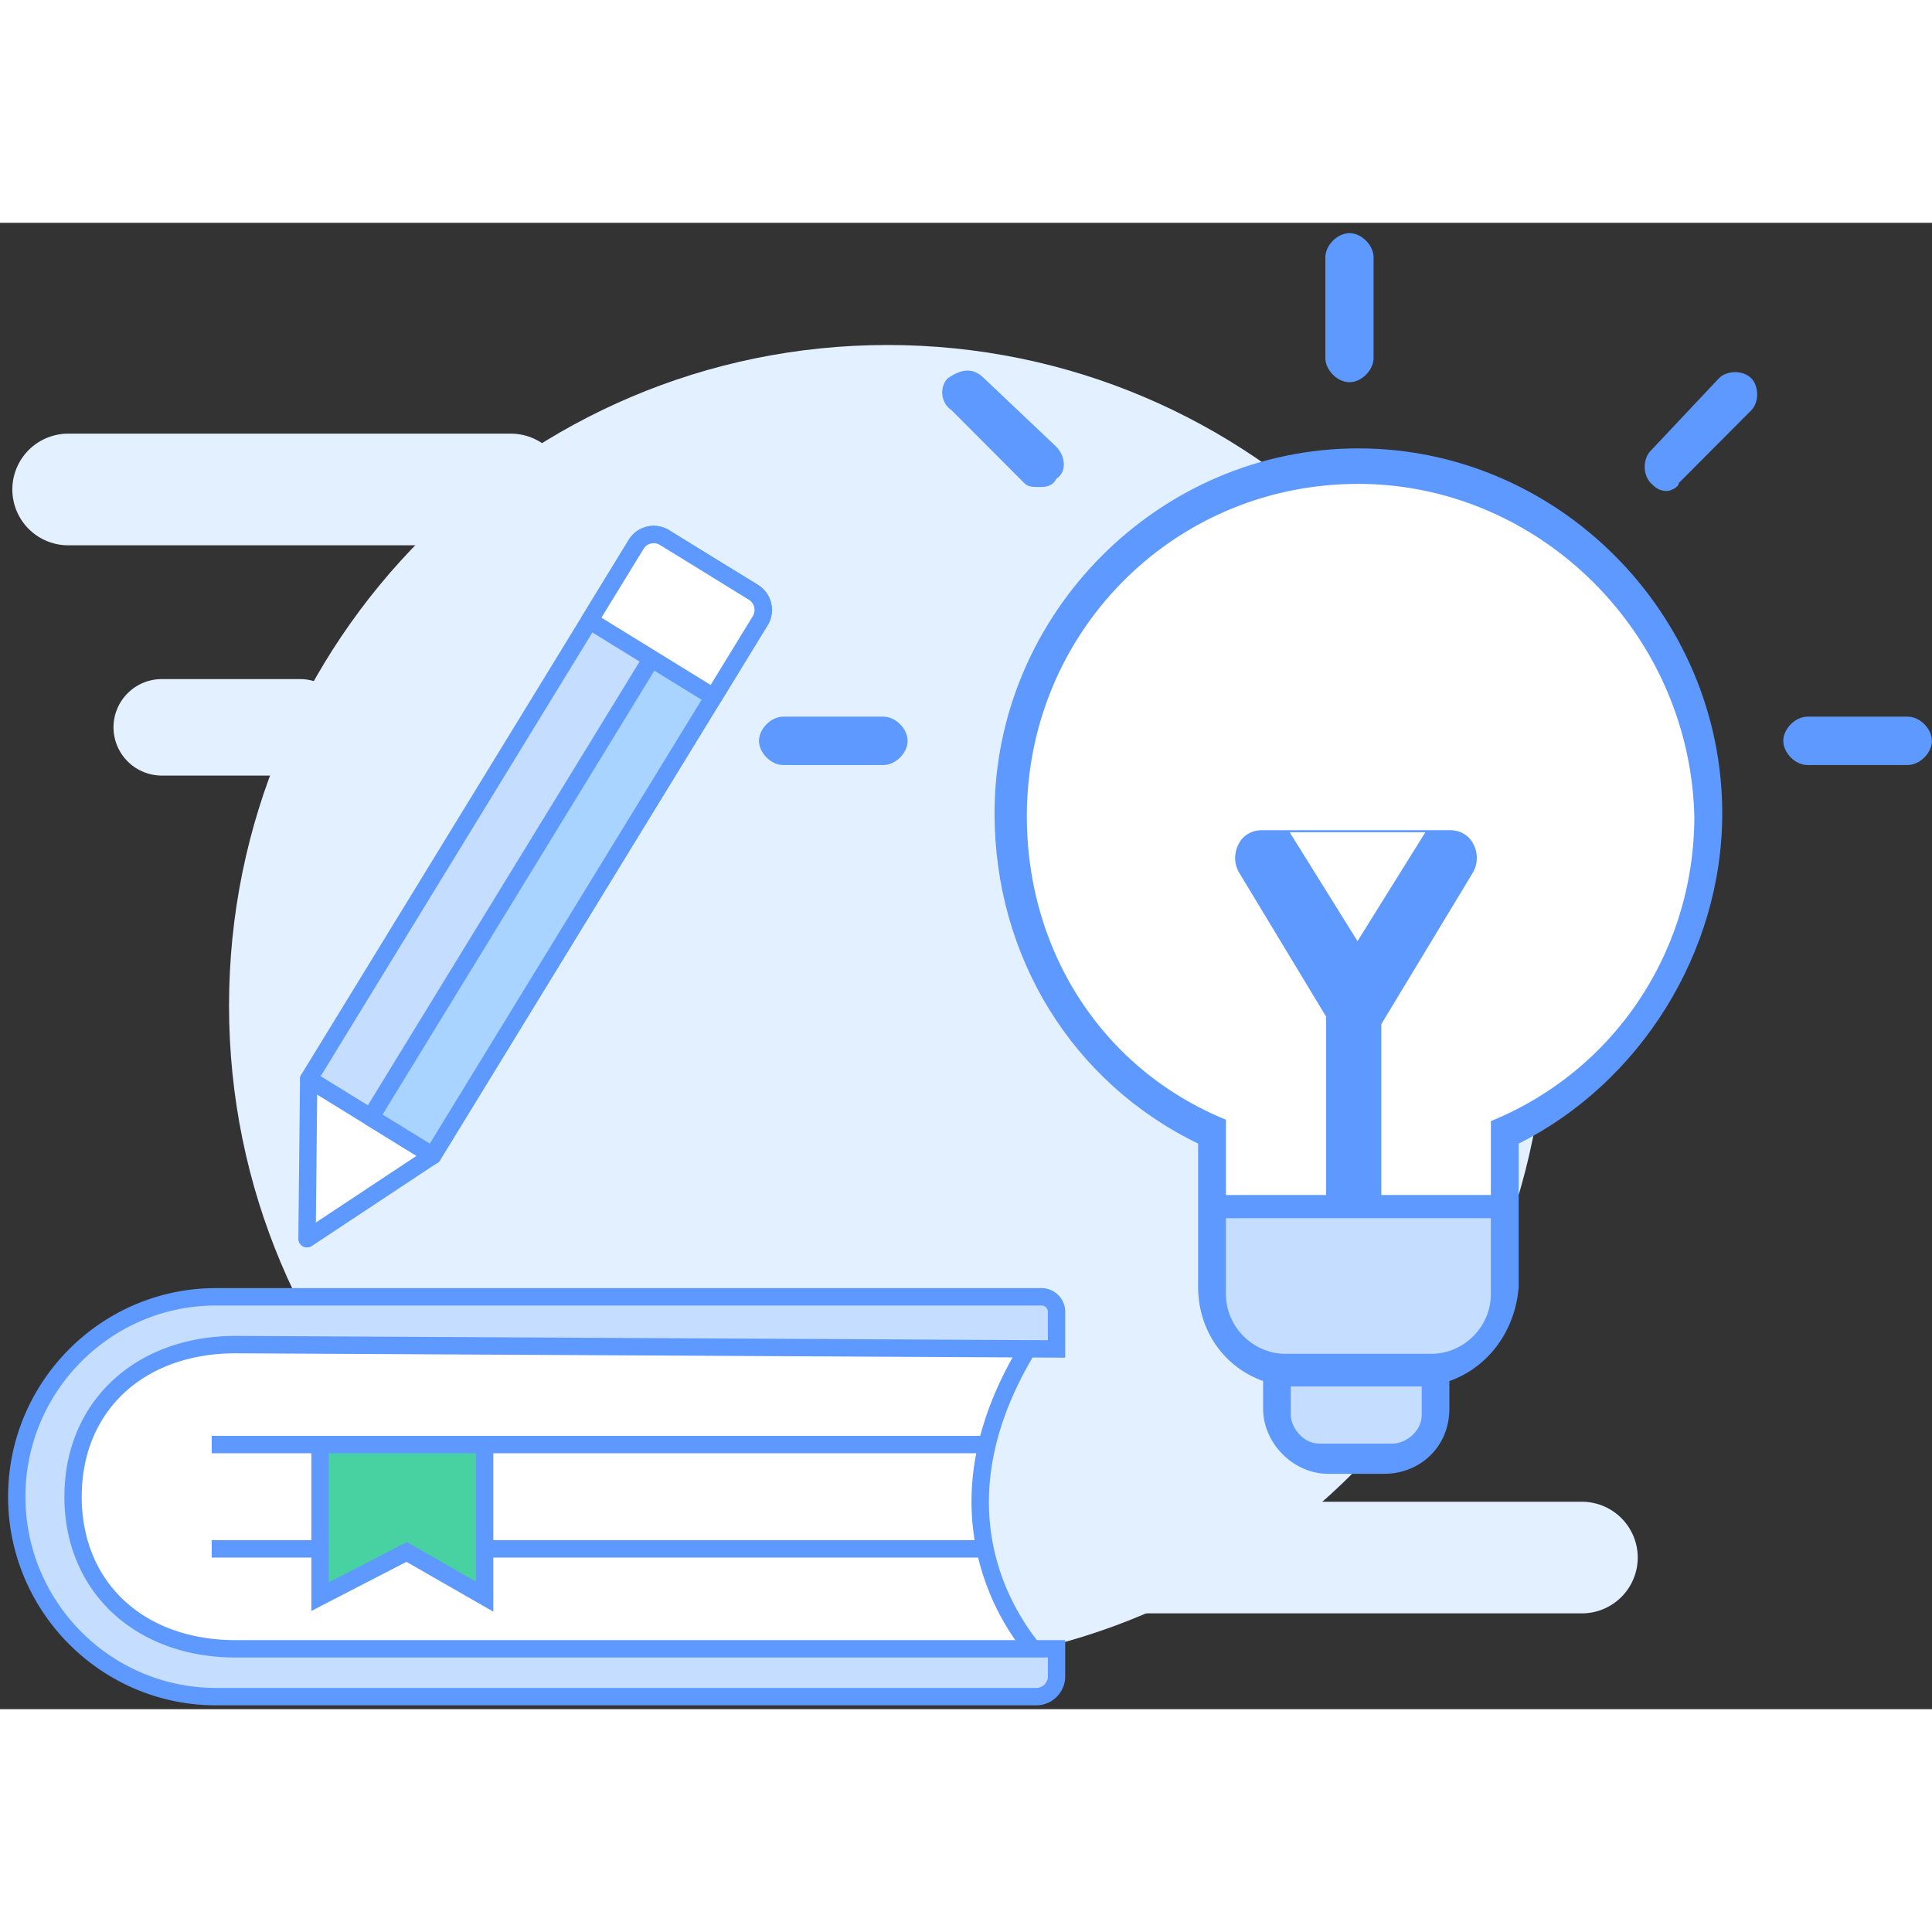 <svg t="1600149475868" class="icon" viewBox="0 0 1331 1024" version="1.1" xmlns="http://www.w3.org/2000/svg" p-id="3495" width="200" height="200"><rect x="0" y="0" width="1331" height="1024" fill="#333333" stroke="none"/><path d="M1065.152 539.277c0 251.354-203.11 455.117-453.683 455.117-250.56 0-453.683-203.763-453.683-455.117 0-251.354 203.123-455.104 453.683-455.104 250.573 0 453.683 203.75 453.683 455.104" fill="#E3F0FF" p-id="3496"></path><path d="M129.37 994.381c-10.227-5.414-79.872-43.904-85.03-90.47a6.029 6.029 0 0 0-0.474-1.741c-9.318-21.376-9.818-41.907-1.472-61.056 19.994-45.939 84.147-71.142 92.57-74.278h578.624c-74.65 113.92-22.029 193.6 3.034 221.709l-587.251 5.837z" fill="#FFFFFF" p-id="3497"></path><path d="M724.89 760.845h-590.976S-3.392 808.755 38.4 904.576c5.965 53.888 89.549 95.821 89.549 95.821l595.136-5.914a3.149 3.149 0 0 0 2.24-5.338c-20.621-21.171-87.59-104.845-0.435-228.288z m-22.144 11.981c-29.683 48.96-39.68 96.998-29.722 143.053a169.139 169.139 0 0 0 31.014 66.803l-573.21 5.696a270.4 270.4 0 0 1-38.323-25.344c-17.818-14.221-39.616-36.147-42.24-59.789a11.968 11.968 0 0 0-0.934-3.482c-8.73-20.019-9.216-38.4-1.498-56.192 18.355-42.24 77.197-66.522 88.218-70.746h566.694z" fill="#5D99FE" p-id="3498"></path><path d="M727.872 775.808l-565.376-2.982c-71.526 0-112.154 47.155-112.154 104.794 0 57.638 40.627 104.794 112.154 104.794h565.376v18.944a13.952 13.952 0 0 1-13.926 13.99h-565.12c-75.507 0-137.293-61.978-137.293-137.728s61.786-137.728 137.306-137.728h568.704c5.709 0 10.33 4.634 10.33 10.368v25.562z" fill="#C5DDFF" p-id="3499"></path><path d="M148.838 745.882c-72.422 0-131.328 59.098-131.328 131.738s58.906 131.738 131.328 131.738h565.107c4.39 0 7.962-3.584 7.962-7.987v-12.966H162.496c-69.542 0-118.131-45.555-118.131-110.784 0-65.229 48.589-110.784 118.144-110.784l559.398 2.97v-19.546a4.378 4.378 0 0 0-4.352-4.378H148.826z m565.107 275.456h-565.12C69.862 1021.338 5.568 956.864 5.568 877.619c0-79.232 64.269-143.718 143.27-143.718h568.704c8.986 0 16.307 7.334 16.307 16.358v31.578l-571.379-3.021c-63.488 0-106.163 39.706-106.163 98.816 0 59.085 42.675 98.79 106.189 98.79h571.354v24.947c0 11.008-8.934 19.968-19.904 19.968z" fill="#5D99FE" p-id="3500"></path><path d="M145.856 847.68h537.254v-11.981H145.856zM145.856 919.539h537.254v-11.981H145.856z" fill="#5D99FE" p-id="3501"></path><path d="M220.48 841.69v104.794l59.686-30.822 53.722 30.822v-104.794z" fill="#48D2A2" p-id="3502"></path><path d="M226.445 847.68v88.986l53.875-27.814 47.603 27.315v-88.486h-101.478z m113.408 109.133l-59.84-34.33-65.51 33.818v-120.602h125.363v121.114zM935.834 155.392c-137.267 0-250.662 113.754-250.662 251.456 0 98.79 53.709 185.6 140.25 227.494v98.79c0 30.438 18.253 55.373 44.762 64.794v19.021c0 23.949 20.89 44.902 44.762 44.902h38.784c23.885 0 44.774-17.958 44.774-44.902V797.952c26.624-9.408 45.402-34.355 47.744-64.806v-98.79c83.558-41.907 140.25-131.712 140.25-227.494 0-137.702-113.395-251.456-250.662-251.456" fill="#5D99FE" p-id="3503"></path><path d="M986.112 779.174h-100.57c-22.349 0-40.986-18.688-40.986-41.114v-52.314h182.541v52.314c0 22.426-18.624 41.114-40.986 41.114m-26.266 61.837h-51.008c-11.763 0-19.597-11.814-19.597-19.674V801.664h90.214v19.674c0 11.802-11.776 19.674-19.61 19.674" fill="#C5DDFF" p-id="3504"></path><path d="M1027.098 618.854v50.906H951.616V552.064l63.424-104.973a20.378 20.378 0 0 0 0-19.085c-3.174-6.374-9.523-9.549-15.872-9.549H869.158c-6.349 0-12.685 3.174-15.859 9.549a20.301 20.301 0 0 0 0 19.072l60.378 99.942a14.848 14.848 0 0 0-0.128 1.869v120.883h-68.966v-51.878c-85.632-34.995-137.165-116.723-137.165-208.986 0-127.232 101.478-229.043 228.326-229.043 123.686 0 228.339 101.798 231.514 229.043 0 92.262-54.528 174.976-140.147 209.958" fill="#FFFFFF" p-id="3505"></path><path d="M935.232 494.886l-46.758-75.034h93.504z" fill="#FFFFFF" p-id="3506"></path><path d="M1148.314 184.768c-5.542 0-8.32-2.765-11.085-5.542-5.53-5.555-5.53-16.653 0-22.208l47.04-49.971c5.542-5.555 16.614-5.555 22.144 0 5.53 5.555 5.53 16.653 0 22.208l-49.792 49.971c0 2.778-5.555 5.542-8.32 5.542m-431.693-2.765c-5.542 0-8.307 0-11.072-2.778l-49.818-49.971c-8.294-5.555-8.294-16.653-2.765-22.208 8.307-5.555 16.602-8.32 24.909 0l49.805 47.194c5.542 5.555 8.32 16.653 0 22.208-2.765 5.555-8.294 5.555-11.059 5.555M1314.33 373.542h-69.184c-8.294 0-16.602-8.32-16.602-16.653 0-8.32 8.307-16.666 16.602-16.666h69.184c8.294 0 16.602 8.333 16.602 16.666 0 8.32-8.307 16.64-16.602 16.64M929.69 109.824c-8.32 0-16.614-8.32-16.614-16.666V23.77c0-8.32 8.307-16.653 16.614-16.653 8.294 0 16.602 8.32 16.602 16.64v69.402c0 8.333-8.307 16.666-16.602 16.666M608.666 373.542H539.494c-8.307 0-16.602-8.32-16.602-16.653 0-8.32 8.294-16.666 16.602-16.666h69.184c8.294 0 16.602 8.333 16.602 16.666 0 8.32-8.307 16.64-16.602 16.64" fill="#5D99FE" p-id="3507"></path><path d="M523.686 274.138L298.074 642.611l-85.427-52.634L438.272 221.504a14.208 14.208 0 0 1 19.507-4.672l61.261 37.747c6.656 4.096 8.742 12.89 4.659 19.558" fill="#C5DDFF" p-id="3508"></path><path d="M220.864 588.006l75.251 46.362 222.49-363.366a8.192 8.192 0 0 0 0.973-6.221 8.179 8.179 0 0 0-3.674-5.094l-61.261-37.76a8.205 8.205 0 0 0-11.29 2.714L220.864 588.006z m77.21 60.595a5.939 5.939 0 0 1-3.123-0.896l-85.427-52.621a6.016 6.016 0 0 1-1.971-8.243L433.178 218.368a20.147 20.147 0 0 1 27.712-6.643l61.261 37.76c4.57 2.816 7.782 7.258 9.037 12.518 1.254 5.248 0.384 10.688-2.406 15.27L303.168 645.747a5.965 5.965 0 0 1-5.094 2.854z" fill="#5D99FE" p-id="3509"></path><path d="M491.712 326.374l-85.427-52.646 6.246-10.202 85.427 52.634z" fill="#5D99FE" p-id="3510"></path><path d="M211.507 699.917l1.139-109.939 85.427 52.634z" fill="#FFFFFF" p-id="3511"></path><path d="M218.509 600.614l-0.896 88.102 69.35-45.926-68.454-42.176z m-7.002 105.293a5.965 5.965 0 0 1-5.965-6.054l1.152-109.952a5.99 5.99 0 0 1 9.088-5.03l85.427 52.634a6.003 6.003 0 0 1 0.154 10.112l-86.566 57.293a5.939 5.939 0 0 1-3.29 0.998z" fill="#5D99FE" p-id="3512"></path><path d="M523.686 274.138L298.074 642.611l-42.714-26.317L480.986 247.808a14.195 14.195 0 0 1 19.482-4.672l18.56 11.43c6.656 4.096 8.742 12.89 4.659 19.558" fill="#A9D4FF" p-id="3513"></path><path d="M263.565 614.323l32.55 20.045 222.49-363.366a8.205 8.205 0 0 0 0.973-6.221 8.192 8.192 0 0 0-3.674-5.094l-18.56-11.443a8.218 8.218 0 0 0-11.277 2.714L263.552 614.323z m34.509 34.278a5.978 5.978 0 0 1-3.123-0.896l-42.714-26.317a6.003 6.003 0 0 1-1.971-8.23L475.904 244.685a20.147 20.147 0 0 1 27.712-6.643l18.56 11.443c4.557 2.803 7.77 7.258 9.024 12.518 1.254 5.248 0.384 10.675-2.406 15.27L303.168 645.747a5.978 5.978 0 0 1-5.094 2.854z" fill="#5D99FE" p-id="3514"></path><path d="M523.686 274.138l-32.128 52.48-85.427-52.621 32.128-52.493a14.208 14.208 0 0 1 19.507-4.672l61.261 37.747c6.656 4.096 8.742 12.89 4.659 19.558" fill="#FFFFFF" p-id="3515"></path><path d="M414.336 272.026l75.251 46.362 29.018-47.386a8.205 8.205 0 0 0 0.973-6.208 8.166 8.166 0 0 0-3.674-5.12l-61.261-37.747a8.218 8.218 0 0 0-11.29 2.714l-29.018 47.386z m77.222 60.582a5.939 5.939 0 0 1-3.123-0.883l-85.427-52.634a6.016 6.016 0 0 1-1.971-8.243l32.128-52.48a20.147 20.147 0 0 1 27.725-6.643l61.274 37.76c4.557 2.816 7.77 7.258 9.024 12.518 1.254 5.248 0.384 10.688-2.406 15.27l-32.128 52.48a6.003 6.003 0 0 1-5.094 2.854z" fill="#5D99FE" p-id="3516"></path><path d="M784.691 881.088h305.254a38.515 38.515 0 0 1 38.336 38.451 38.515 38.515 0 0 1-38.336 38.451H784.691a38.515 38.515 0 0 1-38.336-38.451 38.515 38.515 0 0 1 38.336-38.451M46.848 145.254h305.242a38.515 38.515 0 0 1 38.336 38.464 38.502 38.502 0 0 1-38.336 38.451H46.835a38.502 38.502 0 0 1-38.336-38.451 38.515 38.515 0 0 1 38.336-38.464M111.322 314.342h95.475a33.28 33.28 0 0 1 33.126 33.229 33.28 33.28 0 0 1-33.126 33.229h-95.488a33.28 33.28 0 0 1-33.114-33.229 33.28 33.28 0 0 1 33.126-33.229" fill="#E3F0FF" p-id="3517"></path></svg>